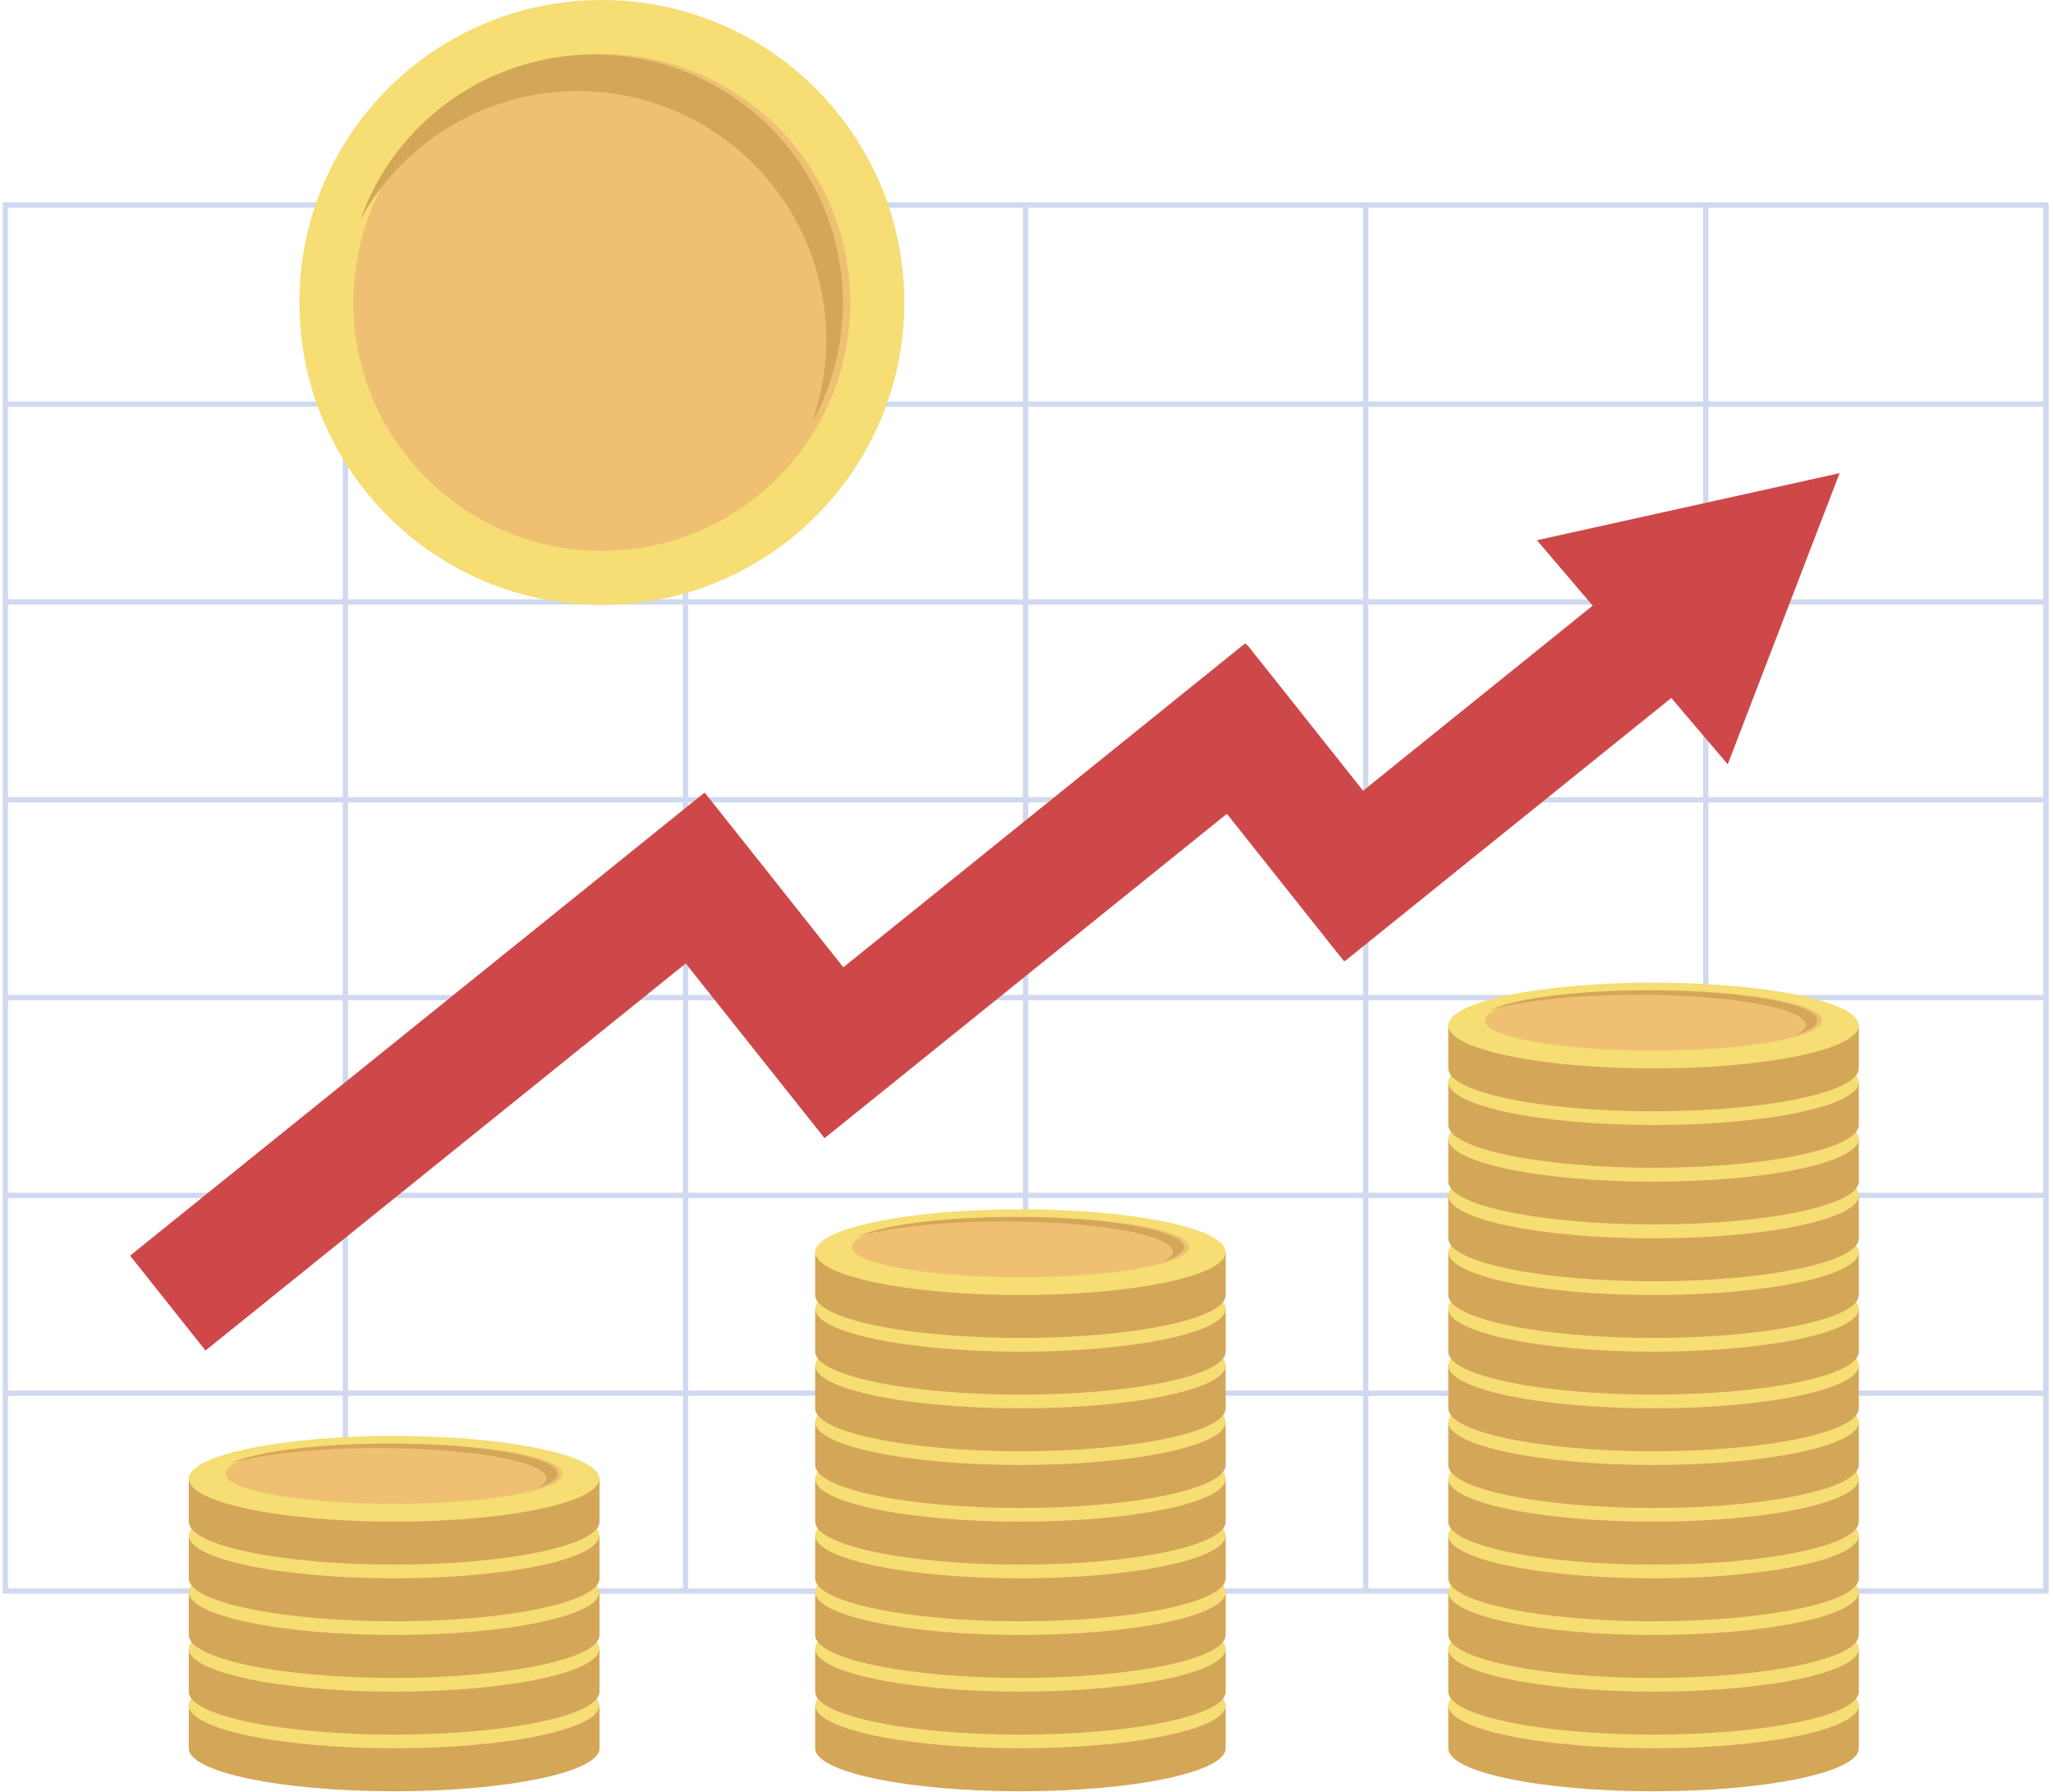 <svg width="385" height="336" viewBox="0 0 385 336" fill="none" xmlns="http://www.w3.org/2000/svg">
<path d="M383.671 38.434H1V298.351H383.671V38.434Z" stroke="#D0D9EF" stroke-miterlimit="10"/>
<path d="M1 261.25H383.671" stroke="#D0D9EF" stroke-miterlimit="10"/>
<path d="M1 224.158H383.671" stroke="#D0D9EF" stroke-miterlimit="10"/>
<path d="M1 187.065H383.671" stroke="#D0D9EF" stroke-miterlimit="10"/>
<path d="M1 149.973H383.671" stroke="#D0D9EF" stroke-miterlimit="10"/>
<path d="M1 112.88H383.671" stroke="#D0D9EF" stroke-miterlimit="10"/>
<path d="M1 75.787H383.671" stroke="#D0D9EF" stroke-miterlimit="10"/>
<path d="M319.896 38.434V298.351" stroke="#D0D9EF" stroke-miterlimit="10"/>
<path d="M256.11 38.434V298.351" stroke="#D0D9EF" stroke-miterlimit="10"/>
<path d="M192.335 38.434V298.351" stroke="#D0D9EF" stroke-miterlimit="10"/>
<path d="M128.561 38.434V298.351" stroke="#D0D9EF" stroke-miterlimit="10"/>
<path d="M64.775 38.434V298.351" stroke="#D0D9EF" stroke-miterlimit="10"/>
<path d="M344.977 88.725L288.221 101.301L298.675 113.568L255.622 148.271L233.941 120.978L233.872 121.038L233.537 120.617L158.152 181.383L146.271 166.417L146.28 166.408L132.138 148.614L24.395 235.453L38.536 253.247L128.596 180.661L154.627 213.421L158.229 210.524L230.081 152.603L252.054 180.265L252.192 180.154L252.226 180.205L313.418 130.881L324.009 143.319L344.977 88.725Z" fill="#CE484A"/>
<path d="M112.861 113.425C144.185 113.425 169.578 88.034 169.578 56.713C169.578 25.391 144.185 0 112.861 0C81.538 0 56.145 25.391 56.145 56.713C56.145 88.034 81.538 113.425 112.861 113.425Z" fill="#F6DD74"/>
<path d="M112.861 103.291C138.588 103.291 159.443 82.438 159.443 56.713C159.443 30.988 138.588 10.134 112.861 10.134C87.135 10.134 66.279 30.988 66.279 56.713C66.279 82.438 87.135 103.291 112.861 103.291Z" fill="#EFC072"/>
<path d="M108.364 17.063C115.833 17.07 123.191 18.87 129.819 22.314C136.447 25.757 142.15 30.742 146.449 36.85C150.747 42.957 153.516 50.008 154.521 57.409C155.525 64.809 154.737 72.343 152.223 79.375C155.341 73.749 157.261 67.538 157.861 61.134C158.461 54.73 157.727 48.27 155.707 42.164C153.687 36.057 150.423 30.434 146.122 25.651C141.822 20.867 136.577 17.027 130.718 14.37C124.859 11.714 118.514 10.3 112.081 10.217C105.649 10.134 99.269 11.385 93.344 13.889C87.419 16.394 82.077 20.099 77.654 24.77C73.232 29.441 69.825 34.977 67.648 41.03C71.68 33.767 77.581 27.715 84.741 23.5C91.9 19.286 100.057 17.064 108.364 17.063Z" fill="#D4A657"/>
<path d="M271.603 319.807V327.844C271.603 332.288 288.797 335.89 310.091 335.89C331.385 335.89 348.579 332.288 348.579 327.844V319.807H271.603Z" fill="#D4A657"/>
<path d="M310.091 327.835C331.347 327.835 348.579 324.237 348.579 319.798C348.579 315.359 331.347 311.761 310.091 311.761C288.835 311.761 271.603 315.359 271.603 319.798C271.603 324.237 288.835 327.835 310.091 327.835Z" fill="#F6DD74"/>
<path d="M341.701 318.852C341.701 321.973 327.551 324.5 310.091 324.5C292.631 324.5 278.481 321.973 278.481 318.852C278.481 315.732 292.631 313.23 310.091 313.23C327.551 313.23 341.701 315.732 341.701 318.852Z" fill="#EFC072"/>
<path d="M307.048 314.03C324.499 314.03 338.65 316.566 338.65 319.686C338.65 320.357 337.996 321.001 336.801 321.595C339.329 320.735 340.773 319.875 340.773 318.852C340.773 315.732 326.623 313.196 309.163 313.196C295.459 313.196 283.785 314.761 279.409 316.944C284.808 315.208 295.159 314.03 307.048 314.03Z" fill="#D4A657"/>
<path d="M321 316.755H312.945C314.364 316.953 315.387 317.245 315.679 317.614H321V318.044H315.731C315.241 318.904 311.286 319.506 305.036 319.54C308.845 320.245 312.997 321.139 317.072 322.033H312.386C308.578 321.216 305.01 320.46 300.428 319.583V319.041H303.111C308.38 319.041 311.209 318.655 311.553 318.044H300.454V317.614H311.432C310.753 317.107 308.165 316.849 303.919 316.849H300.48V316.282H321.026L321 316.755Z" fill="#A18044"/>
<path d="M271.603 309.182V317.219C271.603 321.663 288.797 325.265 310.091 325.265C331.385 325.265 348.579 321.663 348.579 317.219V309.182H271.603Z" fill="#D4A657"/>
<path d="M310.091 317.211C331.347 317.211 348.579 313.613 348.579 309.174C348.579 304.735 331.347 301.136 310.091 301.136C288.835 301.136 271.603 304.735 271.603 309.174C271.603 313.613 288.835 317.211 310.091 317.211Z" fill="#F6DD74"/>
<path d="M310.091 313.876C327.549 313.876 341.701 311.347 341.701 308.228C341.701 305.109 327.549 302.58 310.091 302.58C292.633 302.58 278.481 305.109 278.481 308.228C278.481 311.347 292.633 313.876 310.091 313.876Z" fill="#EFC072"/>
<path d="M307.048 303.405C324.499 303.405 338.65 305.941 338.65 309.061C338.65 309.732 337.996 310.377 336.801 310.97C339.329 310.153 340.773 309.251 340.773 308.228C340.773 305.107 326.623 302.571 309.163 302.571C295.459 302.571 283.785 304.136 279.409 306.319C284.808 304.583 295.159 303.405 307.048 303.405Z" fill="#D4A657"/>
<path d="M321 306.131H312.945C314.364 306.328 315.387 306.621 315.679 306.99H321V307.42H315.731C315.241 308.28 311.286 308.881 305.036 308.916C308.845 309.621 312.997 310.515 317.072 311.409H312.386C308.578 310.592 305.01 309.835 300.428 308.959V308.417H303.111C308.38 308.417 311.209 308.03 311.553 307.42H300.454V306.99H311.432C310.753 306.483 308.165 306.225 303.919 306.225H300.48V305.658H321.026L321 306.131Z" fill="#A18044"/>
<path d="M271.603 298.557V306.594C271.603 311.038 288.797 314.64 310.091 314.64C331.385 314.64 348.579 311.038 348.579 306.594V298.557H271.603Z" fill="#D4A657"/>
<path d="M310.091 306.586C331.347 306.586 348.579 302.987 348.579 298.548C348.579 294.109 331.347 290.511 310.091 290.511C288.835 290.511 271.603 294.109 271.603 298.548C271.603 302.987 288.835 306.586 310.091 306.586Z" fill="#F6DD74"/>
<path d="M310.091 303.25C327.549 303.25 341.701 300.722 341.701 297.602C341.701 294.483 327.549 291.955 310.091 291.955C292.633 291.955 278.481 294.483 278.481 297.602C278.481 300.722 292.633 303.25 310.091 303.25Z" fill="#EFC072"/>
<path d="M307.048 292.78C324.499 292.78 338.65 295.359 338.65 298.437C338.65 299.107 337.996 299.752 336.801 300.345C339.329 299.528 340.773 298.626 340.773 297.603C340.773 294.482 326.623 291.947 309.163 291.947C295.459 291.947 283.785 293.511 279.409 295.694C284.808 293.958 295.159 292.78 307.048 292.78Z" fill="#D4A657"/>
<path d="M321 295.506H312.945C314.364 295.703 315.387 295.996 315.679 296.365H321V296.795H315.731C315.241 297.655 311.286 298.256 305.036 298.291C308.845 298.996 312.997 299.89 317.072 300.784H312.386C308.578 299.967 305.01 299.211 300.428 298.334V297.792H303.111C308.38 297.792 311.209 297.397 311.553 296.795H300.454V296.365H311.432C310.753 295.858 308.165 295.6 303.919 295.6H300.48V295.033H321.026L321 295.506Z" fill="#A18044"/>
<path d="M271.603 287.932V295.969C271.603 300.414 288.797 304.015 310.091 304.015C331.385 304.015 348.579 300.414 348.579 295.969V287.932H271.603Z" fill="#D4A657"/>
<path d="M310.091 295.961C331.347 295.961 348.579 292.362 348.579 287.923C348.579 283.485 331.347 279.886 310.091 279.886C288.835 279.886 271.603 283.485 271.603 287.923C271.603 292.362 288.835 295.961 310.091 295.961Z" fill="#F6DD74"/>
<path d="M341.701 286.978C341.701 290.098 327.551 292.626 310.091 292.626C292.631 292.626 278.481 290.098 278.481 286.978C278.481 283.858 292.631 281.322 310.091 281.322C327.551 281.322 341.701 283.858 341.701 286.978Z" fill="#EFC072"/>
<path d="M307.048 282.155C324.499 282.155 338.65 284.691 338.65 287.812C338.65 288.482 337.996 289.127 336.801 289.72C339.329 288.903 340.773 288.001 340.773 286.978C340.773 283.858 326.623 281.322 309.163 281.322C295.459 281.322 283.785 282.886 279.409 285.07C284.808 283.333 295.159 282.155 307.048 282.155Z" fill="#D4A657"/>
<path d="M321 284.863H312.945C314.364 285.061 315.387 285.353 315.679 285.723H321V286.153H315.731C315.241 287.012 311.286 287.614 305.036 287.648C308.845 288.353 312.997 289.247 317.072 290.141H312.386C308.578 289.325 305.01 288.568 300.428 287.691V287.15H303.111C308.38 287.15 311.209 286.754 311.553 286.153H300.454V285.723H311.432C310.753 285.216 308.165 284.958 303.919 284.958H300.48V284.39H321.026L321 284.863Z" fill="#A18044"/>
<path d="M271.603 277.307V285.345C271.603 289.789 288.797 293.391 310.091 293.391C331.385 293.391 348.579 289.789 348.579 285.345V277.307H271.603Z" fill="#D4A657"/>
<path d="M310.091 285.336C331.347 285.336 348.579 281.738 348.579 277.299C348.579 272.86 331.347 269.261 310.091 269.261C288.835 269.261 271.603 272.86 271.603 277.299C271.603 281.738 288.835 285.336 310.091 285.336Z" fill="#F6DD74"/>
<path d="M310.091 281.992C327.549 281.992 341.701 279.464 341.701 276.345C341.701 273.225 327.549 270.697 310.091 270.697C292.633 270.697 278.481 273.225 278.481 276.345C278.481 279.464 292.633 281.992 310.091 281.992Z" fill="#EFC072"/>
<path d="M307.048 271.531C324.499 271.531 338.65 274.067 338.65 277.187C338.65 277.857 337.996 278.494 336.801 279.095C339.329 278.236 340.773 277.376 340.773 276.353C340.773 273.233 326.623 270.697 309.163 270.697C295.459 270.697 283.785 272.261 279.409 274.445C284.808 272.708 295.159 271.531 307.048 271.531Z" fill="#D4A657"/>
<path d="M321 274.256H312.945C314.364 274.453 315.387 274.745 315.679 275.115H321V275.545H315.731C315.241 276.405 311.286 277.006 305.036 277.041C308.845 277.746 312.997 278.64 317.072 279.534H312.386C308.578 278.717 305.01 277.96 300.428 277.084V276.542H303.111C308.38 276.542 311.209 276.147 311.553 275.545H300.454V275.115H311.432C310.753 274.608 308.165 274.35 303.919 274.35H300.48V273.783H321.026L321 274.256Z" fill="#A18044"/>
<path d="M271.603 266.683V274.72C271.603 279.165 288.797 282.766 310.091 282.766C331.385 282.766 348.579 279.165 348.579 274.72V266.683H271.603Z" fill="#D4A657"/>
<path d="M310.091 274.711C331.347 274.711 348.579 271.113 348.579 266.674C348.579 262.235 331.347 258.636 310.091 258.636C288.835 258.636 271.603 262.235 271.603 266.674C271.603 271.113 288.835 274.711 310.091 274.711Z" fill="#F6DD74"/>
<path d="M341.701 265.728C341.701 268.849 327.551 271.376 310.091 271.376C292.631 271.376 278.481 268.849 278.481 265.728C278.481 262.608 292.631 260.072 310.091 260.072C327.551 260.072 341.701 262.608 341.701 265.728Z" fill="#EFC072"/>
<path d="M307.048 260.906C324.499 260.906 338.65 263.442 338.65 266.562C338.65 267.233 337.996 267.869 336.801 268.47C339.329 267.654 340.773 266.751 340.773 265.728C340.773 262.608 326.623 260.072 309.163 260.072C295.459 260.072 283.785 261.636 279.409 263.82C284.808 262.083 295.159 260.906 307.048 260.906Z" fill="#D4A657"/>
<path d="M321 263.631H312.945C314.364 263.829 315.387 264.121 315.679 264.491H321V264.92H315.731C315.241 265.78 311.286 266.382 305.036 266.416C308.845 267.121 312.997 268.015 317.072 268.909H312.386C308.578 268.049 305.01 267.336 300.428 266.459V265.952H303.111C308.38 265.952 311.209 265.557 311.553 264.955H300.454V264.525H311.432C310.753 264.018 308.165 263.76 303.919 263.76H300.48V263.193H321.026L321 263.631Z" fill="#A18044"/>
<path d="M271.603 256.058V264.095C271.603 268.539 288.797 272.132 310.091 272.132C331.385 272.132 348.579 268.539 348.579 264.095V256.058H271.603Z" fill="#D4A657"/>
<path d="M310.091 264.086C331.347 264.086 348.579 260.488 348.579 256.049C348.579 251.61 331.347 248.012 310.091 248.012C288.835 248.012 271.603 251.61 271.603 256.049C271.603 260.488 288.835 264.086 310.091 264.086Z" fill="#F6DD74"/>
<path d="M341.701 255.103C341.701 258.224 327.551 260.751 310.091 260.751C292.631 260.751 278.481 258.224 278.481 255.103C278.481 251.983 292.631 249.447 310.091 249.447C327.551 249.447 341.701 251.983 341.701 255.103Z" fill="#EFC072"/>
<path d="M307.048 250.281C324.499 250.281 338.65 252.86 338.65 255.937C338.65 256.608 337.996 257.244 336.801 257.846C339.329 257.029 340.773 256.126 340.773 255.103C340.773 251.983 326.623 249.447 309.163 249.447C295.459 249.447 283.785 251.012 279.409 253.195C284.808 251.459 295.159 250.281 307.048 250.281Z" fill="#D4A657"/>
<path d="M321 253.006H312.945C314.364 253.204 315.387 253.496 315.679 253.866H321V254.296H315.731C315.241 255.155 311.286 255.757 305.036 255.791C308.845 256.496 312.997 257.39 317.072 258.284H312.386C308.578 257.467 305.01 256.711 300.428 255.834V255.293H303.111C308.38 255.293 311.209 254.897 311.553 254.296H300.454V253.917H311.432C310.753 253.41 308.165 253.152 303.919 253.152H300.48V252.585H321.026L321 253.006Z" fill="#A18044"/>
<path d="M271.603 245.433V253.47C271.603 257.914 288.797 261.507 310.091 261.507C331.385 261.507 348.579 257.914 348.579 253.47V245.433H271.603Z" fill="#D4A657"/>
<path d="M310.091 253.461C331.347 253.461 348.579 249.863 348.579 245.424C348.579 240.985 331.347 237.387 310.091 237.387C288.835 237.387 271.603 240.985 271.603 245.424C271.603 249.863 288.835 253.461 310.091 253.461Z" fill="#F6DD74"/>
<path d="M310.091 250.118C327.549 250.118 341.701 247.589 341.701 244.47C341.701 241.351 327.549 238.822 310.091 238.822C292.633 238.822 278.481 241.351 278.481 244.47C278.481 247.589 292.633 250.118 310.091 250.118Z" fill="#EFC072"/>
<path d="M307.048 239.656C324.499 239.656 338.65 242.192 338.65 245.312C338.65 245.983 337.996 246.619 336.801 247.221C339.329 246.404 340.773 245.502 340.773 244.479C340.773 241.358 326.623 238.822 309.163 238.822C295.459 238.822 283.785 240.387 279.409 242.57C284.808 240.834 295.159 239.656 307.048 239.656Z" fill="#D4A657"/>
<path d="M321 242.381H312.945C314.364 242.579 315.387 242.871 315.679 243.241H321V243.67H315.731C315.241 244.53 311.286 245.132 305.036 245.166C308.845 245.871 312.997 246.765 317.072 247.659H312.386C308.578 246.842 305.01 246.086 300.428 245.209V244.668H303.111C308.38 244.668 311.209 244.272 311.553 243.67H300.454V243.241H311.432C310.753 242.733 308.165 242.476 303.919 242.476H300.48V241.908H321.026L321 242.381Z" fill="#A18044"/>
<path d="M271.603 234.8V242.846C271.603 247.29 288.797 250.883 310.091 250.883C331.385 250.883 348.579 247.29 348.579 242.846V234.8H271.603Z" fill="#D4A657"/>
<path d="M310.091 242.837C331.347 242.837 348.579 239.238 348.579 234.799C348.579 230.36 331.347 226.762 310.091 226.762C288.835 226.762 271.603 230.36 271.603 234.799C271.603 239.238 288.835 242.837 310.091 242.837Z" fill="#F6DD74"/>
<path d="M310.091 239.493C327.549 239.493 341.701 236.965 341.701 233.846C341.701 230.727 327.549 228.198 310.091 228.198C292.633 228.198 278.481 230.727 278.481 233.846C278.481 236.965 292.633 239.493 310.091 239.493Z" fill="#EFC072"/>
<path d="M307.048 229.032C324.499 229.032 338.65 231.568 338.65 234.688C338.65 235.359 337.996 235.995 336.801 236.596C339.329 235.737 340.773 234.877 340.773 233.854C340.773 230.734 326.623 228.198 309.163 228.198C295.459 228.198 283.785 229.763 279.409 231.946C284.808 230.21 295.159 229.032 307.048 229.032Z" fill="#D4A657"/>
<path d="M321 231.756H312.945C314.364 231.954 315.387 232.246 315.679 232.616H321V233.054H315.731C315.241 233.914 311.286 234.516 305.036 234.55C308.845 235.255 312.997 236.149 317.072 237.043H312.386C308.578 236.226 305.01 235.461 300.428 234.593V234.052H303.111C308.38 234.052 311.209 233.656 311.553 233.054H300.454V232.616H311.432C310.753 232.117 308.165 231.86 303.919 231.86H300.48V231.292H321.026L321 231.756Z" fill="#A18044"/>
<path d="M271.603 224.175V232.221C271.603 236.665 288.797 240.258 310.091 240.258C331.385 240.258 348.579 236.665 348.579 232.221V224.175H271.603Z" fill="#D4A657"/>
<path d="M310.091 232.212C331.347 232.212 348.579 228.613 348.579 224.174C348.579 219.735 331.347 216.137 310.091 216.137C288.835 216.137 271.603 219.735 271.603 224.174C271.603 228.613 288.835 232.212 310.091 232.212Z" fill="#F6DD74"/>
<path d="M341.701 223.229C341.701 226.35 327.551 228.877 310.091 228.877C292.631 228.877 278.481 226.35 278.481 223.229C278.481 220.109 292.631 217.573 310.091 217.573C327.551 217.573 341.701 220.109 341.701 223.229Z" fill="#EFC072"/>
<path d="M307.048 218.407C324.499 218.407 338.65 220.943 338.65 224.063C338.65 224.734 337.996 225.37 336.801 225.972C339.329 225.155 340.773 224.252 340.773 223.229C340.773 220.109 326.623 217.573 309.163 217.573C295.459 217.573 283.785 219.138 279.409 221.313C284.808 219.585 295.159 218.407 307.048 218.407Z" fill="#D4A657"/>
<path d="M321 221.132H312.945C314.364 221.329 315.387 221.622 315.679 221.991H321V222.43H315.731C315.241 223.289 311.286 223.891 305.036 223.925C308.845 224.63 312.997 225.524 317.072 226.418H312.386C308.578 225.559 305.01 224.836 300.428 223.968V223.427H303.111C308.38 223.427 311.209 223.031 311.553 222.43H300.454V221.991H311.432C310.753 221.493 308.165 221.235 303.919 221.235H300.48V220.667H321.026L321 221.132Z" fill="#A18044"/>
<path d="M271.603 213.515V221.561C271.603 226.005 288.797 229.599 310.091 229.599C331.385 229.599 348.579 226.005 348.579 221.561V213.515H271.603Z" fill="#D4A657"/>
<path d="M310.091 221.587C331.347 221.587 348.579 217.989 348.579 213.55C348.579 209.111 331.347 205.512 310.091 205.512C288.835 205.512 271.603 209.111 271.603 213.55C271.603 217.989 288.835 221.587 310.091 221.587Z" fill="#F6DD74"/>
<path d="M310.091 218.244C327.549 218.244 341.701 215.715 341.701 212.596C341.701 209.477 327.549 206.948 310.091 206.948C292.633 206.948 278.481 209.477 278.481 212.596C278.481 215.715 292.633 218.244 310.091 218.244Z" fill="#EFC072"/>
<path d="M307.048 207.782C324.499 207.782 338.65 210.309 338.65 213.438C338.65 214.108 337.996 214.745 336.801 215.346C339.329 214.53 340.773 213.627 340.773 212.604C340.773 209.484 326.623 206.948 309.163 206.948C295.459 206.948 283.785 208.512 279.409 210.687C284.808 208.959 295.159 207.782 307.048 207.782Z" fill="#D4A657"/>
<path d="M321 210.507H312.945C314.364 210.705 315.387 210.997 315.679 211.367H321V211.797H315.731C315.241 212.656 311.286 213.258 305.036 213.292C308.845 213.997 312.997 214.891 317.072 215.785H312.386C308.578 214.968 305.01 214.203 300.428 213.335V212.794H303.111C308.38 212.794 311.209 212.398 311.553 211.797H300.454V211.358H311.432C310.753 210.86 308.165 210.602 303.919 210.602H300.48V210.077H321.026L321 210.507Z" fill="#A18044"/>
<path d="M271.603 202.925V210.936C271.603 215.381 288.797 218.974 310.091 218.974C331.385 218.974 348.579 215.381 348.579 210.936V202.89L271.603 202.925Z" fill="#D4A657"/>
<path d="M310.091 210.962C331.347 210.962 348.579 207.364 348.579 202.925C348.579 198.486 331.347 194.887 310.091 194.887C288.835 194.887 271.603 198.486 271.603 202.925C271.603 207.364 288.835 210.962 310.091 210.962Z" fill="#F6DD74"/>
<path d="M310.091 207.618C327.549 207.618 341.701 205.09 341.701 201.971C341.701 198.852 327.549 196.323 310.091 196.323C292.633 196.323 278.481 198.852 278.481 201.971C278.481 205.09 292.633 207.618 310.091 207.618Z" fill="#EFC072"/>
<path d="M307.048 197.183C324.499 197.183 338.65 199.71 338.65 202.839C338.65 203.509 337.996 204.146 336.801 204.747C339.329 203.931 340.773 203.028 340.773 202.005C340.773 198.876 326.623 196.349 309.163 196.349C295.459 196.349 283.785 197.913 279.409 200.088C284.808 198.335 295.159 197.183 307.048 197.183Z" fill="#D4A657"/>
<path d="M321 199.882H312.945C314.364 200.08 315.387 200.372 315.679 200.742H321V201.18H315.731C315.241 202.04 311.286 202.641 305.036 202.676C308.845 203.381 312.997 204.275 317.072 205.169H312.386C308.578 204.352 305.01 203.587 300.428 202.719V202.177H303.111C308.38 202.177 311.209 201.782 311.553 201.18H300.454V200.742H311.432C310.753 200.243 308.165 199.985 303.919 199.985H300.48V199.418H321.026L321 199.882Z" fill="#A18044"/>
<path d="M271.603 192.3V200.346C271.603 204.79 288.797 208.384 310.091 208.384C331.385 208.384 348.579 204.79 348.579 200.346V192.3H271.603Z" fill="#D4A657"/>
<path d="M348.579 192.3C348.579 196.745 331.342 200.346 310.091 200.346C288.84 200.346 271.603 196.745 271.603 192.3C271.603 187.856 288.797 184.263 310.091 184.263C331.385 184.263 348.579 187.865 348.579 192.3Z" fill="#F6DD74"/>
<path d="M341.701 191.354C341.701 194.475 327.551 197.002 310.091 197.002C292.631 197.002 278.481 194.475 278.481 191.354C278.481 188.234 292.631 185.698 310.091 185.698C327.551 185.698 341.701 188.225 341.701 191.354Z" fill="#EFC072"/>
<path d="M307.048 186.532C324.499 186.532 338.65 189.059 338.65 192.188C338.65 192.859 337.996 193.495 336.801 194.097C339.329 193.28 340.773 192.377 340.773 191.354C340.773 188.225 326.623 185.698 309.163 185.698C295.459 185.698 283.785 187.263 279.409 189.437C284.808 187.727 295.159 186.532 307.048 186.532Z" fill="#D4A657"/>
<path d="M152.873 319.807V327.844C152.873 332.288 170.067 335.89 191.361 335.89C212.655 335.89 229.849 332.288 229.849 327.844V319.807H152.873Z" fill="#D4A657"/>
<path d="M191.361 327.835C212.617 327.835 229.849 324.237 229.849 319.798C229.849 315.359 212.617 311.761 191.361 311.761C170.105 311.761 152.873 315.359 152.873 319.798C152.873 324.237 170.105 327.835 191.361 327.835Z" fill="#F6DD74"/>
<path d="M222.971 318.852C222.971 321.973 208.821 324.5 191.361 324.5C173.901 324.5 159.751 321.973 159.751 318.852C159.751 315.732 173.901 313.23 191.361 313.23C208.821 313.23 222.971 315.732 222.971 318.852Z" fill="#EFC072"/>
<path d="M188.318 314.03C205.769 314.03 219.928 316.566 219.928 319.686C219.928 320.357 219.266 321.001 218.071 321.595C220.599 320.735 222.043 319.875 222.043 318.852C222.043 315.732 207.893 313.196 190.433 313.196C176.729 313.196 165.064 314.761 160.679 316.944C166.078 315.208 176.429 314.03 188.318 314.03Z" fill="#D4A657"/>
<path d="M202.27 316.755H194.215C195.634 316.953 196.657 317.245 196.949 317.614H202.27V318.044H197.001C196.511 318.904 192.556 319.506 186.306 319.54C190.115 320.245 194.267 321.139 198.342 322.033H193.656C189.848 321.216 186.28 320.46 181.698 319.583V319.041H184.38C189.65 319.041 192.487 318.655 192.823 318.044H181.724V317.614H192.702C192.023 317.107 189.435 316.849 185.189 316.849H181.75V316.282H202.296L202.27 316.755Z" fill="#A18044"/>
<path d="M152.873 309.182V317.219C152.873 321.663 170.067 325.265 191.361 325.265C212.655 325.265 229.849 321.663 229.849 317.219V309.182H152.873Z" fill="#D4A657"/>
<path d="M191.361 317.211C212.617 317.211 229.849 313.613 229.849 309.174C229.849 304.735 212.617 301.136 191.361 301.136C170.105 301.136 152.873 304.735 152.873 309.174C152.873 313.613 170.105 317.211 191.361 317.211Z" fill="#F6DD74"/>
<path d="M191.361 313.876C208.819 313.876 222.971 311.347 222.971 308.228C222.971 305.109 208.819 302.58 191.361 302.58C173.903 302.58 159.751 305.109 159.751 308.228C159.751 311.347 173.903 313.876 191.361 313.876Z" fill="#EFC072"/>
<path d="M188.318 303.405C205.769 303.405 219.928 305.941 219.928 309.061C219.928 309.732 219.266 310.377 218.071 310.97C220.599 310.153 222.043 309.251 222.043 308.228C222.043 305.107 207.893 302.571 190.433 302.571C176.729 302.571 165.064 304.136 160.679 306.319C166.078 304.583 176.429 303.405 188.318 303.405Z" fill="#D4A657"/>
<path d="M202.27 306.131H194.215C195.634 306.328 196.657 306.621 196.949 306.99H202.27V307.42H197.001C196.511 308.28 192.556 308.881 186.306 308.916C190.115 309.621 194.267 310.515 198.342 311.409H193.656C189.848 310.592 186.28 309.835 181.698 308.959V308.417H184.38C189.65 308.417 192.487 308.03 192.823 307.42H181.724V306.99H192.702C192.023 306.483 189.435 306.225 185.189 306.225H181.75V305.658H202.296L202.27 306.131Z" fill="#A18044"/>
<path d="M152.873 298.557V306.594C152.873 311.038 170.067 314.64 191.361 314.64C212.655 314.64 229.849 311.038 229.849 306.594V298.557H152.873Z" fill="#D4A657"/>
<path d="M191.361 306.586C212.617 306.586 229.849 302.987 229.849 298.548C229.849 294.109 212.617 290.511 191.361 290.511C170.105 290.511 152.873 294.109 152.873 298.548C152.873 302.987 170.105 306.586 191.361 306.586Z" fill="#F6DD74"/>
<path d="M191.361 303.25C208.819 303.25 222.971 300.722 222.971 297.602C222.971 294.483 208.819 291.955 191.361 291.955C173.903 291.955 159.751 294.483 159.751 297.602C159.751 300.722 173.903 303.25 191.361 303.25Z" fill="#EFC072"/>
<path d="M188.318 292.78C205.769 292.78 219.928 295.359 219.928 298.437C219.928 299.107 219.266 299.752 218.071 300.345C220.599 299.528 222.043 298.626 222.043 297.603C222.043 294.482 207.893 291.947 190.433 291.947C176.729 291.947 165.064 293.511 160.679 295.694C166.078 293.958 176.429 292.78 188.318 292.78Z" fill="#D4A657"/>
<path d="M202.27 295.506H194.215C195.634 295.703 196.657 295.996 196.949 296.365H202.27V296.795H197.001C196.511 297.655 192.556 298.256 186.306 298.291C190.115 298.996 194.267 299.89 198.342 300.784H193.656C189.848 299.967 186.28 299.211 181.698 298.334V297.792H184.38C189.65 297.792 192.487 297.397 192.823 296.795H181.724V296.365H192.702C192.023 295.858 189.435 295.6 185.189 295.6H181.75V295.033H202.296L202.27 295.506Z" fill="#A18044"/>
<path d="M152.873 287.932V295.969C152.873 300.414 170.067 304.015 191.361 304.015C212.655 304.015 229.849 300.414 229.849 295.969V287.932H152.873Z" fill="#D4A657"/>
<path d="M191.361 295.961C212.617 295.961 229.849 292.362 229.849 287.923C229.849 283.485 212.617 279.886 191.361 279.886C170.105 279.886 152.873 283.485 152.873 287.923C152.873 292.362 170.105 295.961 191.361 295.961Z" fill="#F6DD74"/>
<path d="M222.971 286.978C222.971 290.098 208.821 292.626 191.361 292.626C173.901 292.626 159.751 290.098 159.751 286.978C159.751 283.858 173.901 281.322 191.361 281.322C208.821 281.322 222.971 283.858 222.971 286.978Z" fill="#EFC072"/>
<path d="M188.318 282.155C205.769 282.155 219.928 284.691 219.928 287.812C219.928 288.482 219.266 289.127 218.071 289.72C220.599 288.903 222.043 288.001 222.043 286.978C222.043 283.858 207.893 281.322 190.433 281.322C176.729 281.322 165.064 282.886 160.679 285.07C166.078 283.333 176.429 282.155 188.318 282.155Z" fill="#D4A657"/>
<path d="M202.27 284.863H194.215C195.634 285.061 196.657 285.353 196.949 285.723H202.27V286.153H197.001C196.511 287.012 192.556 287.614 186.306 287.648C190.115 288.353 194.267 289.247 198.342 290.141H193.656C189.848 289.325 186.28 288.568 181.698 287.691V287.15H184.38C189.65 287.15 192.487 286.754 192.823 286.153H181.724V285.723H192.702C192.023 285.216 189.435 284.958 185.189 284.958H181.75V284.39H202.296L202.27 284.863Z" fill="#A18044"/>
<path d="M152.873 277.307V285.345C152.873 289.789 170.067 293.391 191.361 293.391C212.655 293.391 229.849 289.789 229.849 285.345V277.307H152.873Z" fill="#D4A657"/>
<path d="M191.361 285.336C212.617 285.336 229.849 281.738 229.849 277.299C229.849 272.86 212.617 269.261 191.361 269.261C170.105 269.261 152.873 272.86 152.873 277.299C152.873 281.738 170.105 285.336 191.361 285.336Z" fill="#F6DD74"/>
<path d="M191.361 281.992C208.819 281.992 222.971 279.464 222.971 276.345C222.971 273.225 208.819 270.697 191.361 270.697C173.903 270.697 159.751 273.225 159.751 276.345C159.751 279.464 173.903 281.992 191.361 281.992Z" fill="#EFC072"/>
<path d="M188.318 271.531C205.769 271.531 219.928 274.067 219.928 277.187C219.928 277.857 219.266 278.494 218.071 279.095C220.599 278.236 222.043 277.376 222.043 276.353C222.043 273.233 207.893 270.697 190.433 270.697C176.729 270.697 165.064 272.261 160.679 274.445C166.078 272.708 176.429 271.531 188.318 271.531Z" fill="#D4A657"/>
<path d="M202.27 274.256H194.215C195.634 274.453 196.657 274.745 196.949 275.115H202.27V275.545H197.001C196.511 276.405 192.556 277.006 186.306 277.041C190.115 277.746 194.267 278.64 198.342 279.534H193.656C189.848 278.717 186.28 277.96 181.698 277.084V276.542H184.38C189.65 276.542 192.487 276.147 192.823 275.545H181.724V275.115H192.702C192.023 274.608 189.435 274.35 185.189 274.35H181.75V273.783H202.296L202.27 274.256Z" fill="#A18044"/>
<path d="M152.873 266.683V274.72C152.873 279.165 170.067 282.766 191.361 282.766C212.655 282.766 229.849 279.165 229.849 274.72V266.683H152.873Z" fill="#D4A657"/>
<path d="M191.361 274.711C212.617 274.711 229.849 271.113 229.849 266.674C229.849 262.235 212.617 258.636 191.361 258.636C170.105 258.636 152.873 262.235 152.873 266.674C152.873 271.113 170.105 274.711 191.361 274.711Z" fill="#F6DD74"/>
<path d="M222.971 265.728C222.971 268.849 208.821 271.376 191.361 271.376C173.901 271.376 159.751 268.849 159.751 265.728C159.751 262.608 173.901 260.072 191.361 260.072C208.821 260.072 222.971 262.608 222.971 265.728Z" fill="#EFC072"/>
<path d="M188.318 260.906C205.769 260.906 219.928 263.442 219.928 266.562C219.928 267.233 219.266 267.869 218.071 268.47C220.599 267.654 222.043 266.751 222.043 265.728C222.043 262.608 207.893 260.072 190.433 260.072C176.729 260.072 165.064 261.636 160.679 263.82C166.078 262.083 176.429 260.906 188.318 260.906Z" fill="#D4A657"/>
<path d="M202.27 263.631H194.215C195.634 263.829 196.657 264.121 196.949 264.491H202.27V264.92H197.001C196.511 265.78 192.556 266.382 186.306 266.416C190.115 267.121 194.267 268.015 198.342 268.909H193.656C189.848 268.049 186.28 267.336 181.698 266.459V265.952H184.38C189.65 265.952 192.487 265.557 192.823 264.955H181.724V264.525H192.702C192.023 264.018 189.435 263.76 185.189 263.76H181.75V263.193H202.296L202.27 263.631Z" fill="#A18044"/>
<path d="M152.873 256.058V264.095C152.873 268.539 170.067 272.132 191.361 272.132C212.655 272.132 229.849 268.539 229.849 264.095V256.058H152.873Z" fill="#D4A657"/>
<path d="M191.361 264.086C212.617 264.086 229.849 260.488 229.849 256.049C229.849 251.61 212.617 248.012 191.361 248.012C170.105 248.012 152.873 251.61 152.873 256.049C152.873 260.488 170.105 264.086 191.361 264.086Z" fill="#F6DD74"/>
<path d="M222.971 255.103C222.971 258.224 208.821 260.751 191.361 260.751C173.901 260.751 159.751 258.224 159.751 255.103C159.751 251.983 173.901 249.447 191.361 249.447C208.821 249.447 222.971 251.983 222.971 255.103Z" fill="#EFC072"/>
<path d="M188.318 250.281C205.769 250.281 219.928 252.86 219.928 255.937C219.928 256.608 219.266 257.244 218.071 257.846C220.599 257.029 222.043 256.126 222.043 255.103C222.043 251.983 207.893 249.447 190.433 249.447C176.729 249.447 165.064 251.012 160.679 253.195C166.078 251.459 176.429 250.281 188.318 250.281Z" fill="#D4A657"/>
<path d="M202.27 253.006H194.215C195.634 253.204 196.657 253.496 196.949 253.866H202.27V254.296H197.001C196.511 255.155 192.556 255.757 186.306 255.791C190.115 256.496 194.267 257.39 198.342 258.284H193.656C189.848 257.467 186.28 256.711 181.698 255.834V255.293H184.38C189.65 255.293 192.487 254.897 192.823 254.296H181.724V253.917H192.702C192.023 253.41 189.435 253.152 185.189 253.152H181.75V252.585H202.296L202.27 253.006Z" fill="#A18044"/>
<path d="M152.873 245.433V253.47C152.873 257.914 170.067 261.507 191.361 261.507C212.655 261.507 229.849 257.914 229.849 253.47V245.433H152.873Z" fill="#D4A657"/>
<path d="M191.361 253.461C212.617 253.461 229.849 249.863 229.849 245.424C229.849 240.985 212.617 237.387 191.361 237.387C170.105 237.387 152.873 240.985 152.873 245.424C152.873 249.863 170.105 253.461 191.361 253.461Z" fill="#F6DD74"/>
<path d="M191.361 250.118C208.819 250.118 222.971 247.589 222.971 244.47C222.971 241.351 208.819 238.822 191.361 238.822C173.903 238.822 159.751 241.351 159.751 244.47C159.751 247.589 173.903 250.118 191.361 250.118Z" fill="#EFC072"/>
<path d="M188.318 239.656C205.769 239.656 219.928 242.192 219.928 245.312C219.928 245.983 219.266 246.619 218.071 247.221C220.599 246.404 222.043 245.502 222.043 244.479C222.043 241.358 207.893 238.822 190.433 238.822C176.729 238.822 165.064 240.387 160.679 242.57C166.078 240.834 176.429 239.656 188.318 239.656Z" fill="#D4A657"/>
<path d="M202.27 242.381H194.215C195.634 242.579 196.657 242.871 196.949 243.241H202.27V243.67H197.001C196.511 244.53 192.556 245.132 186.306 245.166C190.115 245.871 194.267 246.765 198.342 247.659H193.656C189.848 246.842 186.28 246.086 181.698 245.209V244.668H184.38C189.65 244.668 192.487 244.272 192.823 243.67H181.724V243.241H192.702C192.023 242.733 189.435 242.476 185.189 242.476H181.75V241.908H202.296L202.27 242.381Z" fill="#A18044"/>
<path d="M152.873 234.8V242.846C152.873 247.29 170.067 250.883 191.361 250.883C212.655 250.883 229.849 247.29 229.849 242.846V234.8H152.873Z" fill="#D4A657"/>
<path d="M191.361 242.837C212.617 242.837 229.849 239.238 229.849 234.799C229.849 230.36 212.617 226.762 191.361 226.762C170.105 226.762 152.873 230.36 152.873 234.799C152.873 239.238 170.105 242.837 191.361 242.837Z" fill="#F6DD74"/>
<path d="M191.361 239.493C208.819 239.493 222.971 236.965 222.971 233.846C222.971 230.727 208.819 228.198 191.361 228.198C173.903 228.198 159.751 230.727 159.751 233.846C159.751 236.965 173.903 239.493 191.361 239.493Z" fill="#EFC072"/>
<path d="M188.318 229.032C205.769 229.032 219.928 231.568 219.928 234.688C219.928 235.359 219.266 235.995 218.071 236.596C220.599 235.737 222.043 234.877 222.043 233.854C222.043 230.734 207.893 228.198 190.433 228.198C176.729 228.198 165.064 229.763 160.679 231.946C166.078 230.21 176.429 229.032 188.318 229.032Z" fill="#D4A657"/>
<path d="M35.407 319.807V327.844C35.407 332.288 52.601 335.89 73.895 335.89C95.189 335.89 112.426 332.288 112.426 327.844V319.807H35.407Z" fill="#D4A657"/>
<path d="M73.895 327.835C95.151 327.835 112.383 324.237 112.383 319.798C112.383 315.359 95.151 311.761 73.895 311.761C52.639 311.761 35.407 315.359 35.407 319.798C35.407 324.237 52.639 327.835 73.895 327.835Z" fill="#F6DD74"/>
<path d="M105.548 318.852C105.548 321.973 91.389 324.5 73.938 324.5C56.486 324.5 42.328 321.973 42.328 318.852C42.328 315.732 56.435 313.23 73.895 313.23C91.355 313.23 105.548 315.732 105.548 318.852Z" fill="#EFC072"/>
<path d="M70.843 314.03C88.303 314.03 102.453 316.566 102.453 319.686C102.453 320.357 101.8 321.001 100.596 321.595C103.132 320.735 104.577 319.875 104.577 318.852C104.577 315.732 90.426 313.196 72.966 313.196C59.255 313.196 47.589 314.761 43.213 316.944C48.612 315.208 58.962 314.03 70.843 314.03Z" fill="#D4A657"/>
<path d="M84.804 316.755H76.749C78.167 316.953 79.19 317.245 79.483 317.614H84.804V318.044H79.534C79.044 318.904 75.09 319.506 68.84 319.54C72.648 320.245 76.8 321.139 80.875 322.033H76.181C72.382 321.216 68.814 320.46 64.223 319.583V319.041H66.914C72.184 319.041 75.012 318.655 75.356 318.044H64.284V317.614H75.27C74.583 317.107 71.995 316.849 67.748 316.849H64.309V316.282H84.864L84.804 316.755Z" fill="#A18044"/>
<path d="M35.407 309.182V317.219C35.407 321.663 52.601 325.265 73.895 325.265C95.189 325.265 112.426 321.663 112.426 317.219V309.182H35.407Z" fill="#D4A657"/>
<path d="M73.895 317.211C95.151 317.211 112.383 313.613 112.383 309.174C112.383 304.735 95.151 301.136 73.895 301.136C52.639 301.136 35.407 304.735 35.407 309.174C35.407 313.613 52.639 317.211 73.895 317.211Z" fill="#F6DD74"/>
<path d="M73.895 313.876C91.353 313.876 105.505 311.347 105.505 308.228C105.505 305.109 91.353 302.58 73.895 302.58C56.437 302.58 42.285 305.109 42.285 308.228C42.285 311.347 56.437 313.876 73.895 313.876Z" fill="#EFC072"/>
<path d="M70.843 303.405C88.303 303.405 102.453 305.941 102.453 309.061C102.453 309.732 101.8 310.377 100.596 310.97C103.132 310.153 104.577 309.251 104.577 308.228C104.577 305.107 90.426 302.571 72.966 302.571C59.255 302.571 47.589 304.136 43.213 306.319C48.612 304.583 58.962 303.405 70.843 303.405Z" fill="#D4A657"/>
<path d="M84.804 306.131H76.749C78.167 306.328 79.19 306.621 79.483 306.99H84.804V307.42H79.534C79.044 308.28 75.09 308.881 68.84 308.916C72.648 309.621 76.8 310.515 80.875 311.409H76.181C72.382 310.592 68.814 309.835 64.223 308.959V308.417H66.914C72.184 308.417 75.012 308.03 75.356 307.42H64.284V306.99H75.27C74.583 306.483 71.995 306.225 67.748 306.225H64.309V305.658H84.864L84.804 306.131Z" fill="#A18044"/>
<path d="M35.407 298.557V306.594C35.407 311.038 52.601 314.64 73.895 314.64C95.189 314.64 112.426 311.038 112.426 306.594V298.557H35.407Z" fill="#D4A657"/>
<path d="M73.895 306.586C95.151 306.586 112.383 302.987 112.383 298.548C112.383 294.109 95.151 290.511 73.895 290.511C52.639 290.511 35.407 294.109 35.407 298.548C35.407 302.987 52.639 306.586 73.895 306.586Z" fill="#F6DD74"/>
<path d="M73.895 303.25C91.353 303.25 105.505 300.722 105.505 297.602C105.505 294.483 91.353 291.955 73.895 291.955C56.437 291.955 42.285 294.483 42.285 297.602C42.285 300.722 56.437 303.25 73.895 303.25Z" fill="#EFC072"/>
<path d="M70.843 292.78C88.303 292.78 102.453 295.359 102.453 298.437C102.453 299.107 101.8 299.752 100.596 300.345C103.132 299.528 104.577 298.626 104.577 297.603C104.577 294.482 90.426 291.947 72.966 291.947C59.255 291.947 47.589 293.511 43.213 295.694C48.612 293.958 58.962 292.78 70.843 292.78Z" fill="#D4A657"/>
<path d="M84.804 295.506H76.749C78.167 295.703 79.19 295.996 79.483 296.365H84.804V296.795H79.534C79.044 297.655 75.09 298.256 68.84 298.291C72.648 298.996 76.8 299.89 80.875 300.784H76.181C72.382 299.967 68.814 299.211 64.223 298.334V297.792H66.914C72.184 297.792 75.012 297.397 75.356 296.795H64.284V296.365H75.27C74.583 295.858 71.995 295.6 67.748 295.6H64.309V295.033H84.864L84.804 295.506Z" fill="#A18044"/>
<path d="M35.407 287.932V295.969C35.407 300.414 52.601 304.015 73.895 304.015C95.189 304.015 112.426 300.414 112.426 295.969V287.932H35.407Z" fill="#D4A657"/>
<path d="M73.895 295.961C95.151 295.961 112.383 292.362 112.383 287.923C112.383 283.485 95.151 279.886 73.895 279.886C52.639 279.886 35.407 283.485 35.407 287.923C35.407 292.362 52.639 295.961 73.895 295.961Z" fill="#F6DD74"/>
<path d="M105.548 286.978C105.548 290.098 91.389 292.626 73.938 292.626C56.486 292.626 42.328 290.098 42.328 286.978C42.328 283.858 56.478 281.322 73.938 281.322C91.398 281.322 105.548 283.858 105.548 286.978Z" fill="#EFC072"/>
<path d="M70.843 282.155C88.303 282.155 102.453 284.691 102.453 287.812C102.453 288.482 101.8 289.127 100.596 289.72C103.132 288.903 104.577 288.001 104.577 286.978C104.577 283.858 90.426 281.322 72.966 281.322C59.255 281.322 47.589 282.886 43.213 285.07C48.612 283.333 58.962 282.155 70.843 282.155Z" fill="#D4A657"/>
<path d="M84.804 284.863H76.749C78.167 285.061 79.19 285.353 79.483 285.723H84.804V286.153H79.534C79.044 287.012 75.09 287.614 68.84 287.648C72.648 288.353 76.8 289.247 80.875 290.141H76.181C72.382 289.325 68.814 288.568 64.223 287.691V287.15H66.914C72.184 287.15 75.012 286.754 75.356 286.153H64.284V285.723H75.27C74.583 285.216 71.995 284.958 67.748 284.958H64.309V284.39H84.864L84.804 284.863Z" fill="#A18044"/>
<path d="M35.407 277.307V285.345C35.407 289.789 52.601 293.391 73.895 293.391C95.189 293.391 112.426 289.789 112.426 285.345V277.307H35.407Z" fill="#D4A657"/>
<path d="M73.895 285.336C95.151 285.336 112.383 281.738 112.383 277.299C112.383 272.86 95.151 269.261 73.895 269.261C52.639 269.261 35.407 272.86 35.407 277.299C35.407 281.738 52.639 285.336 73.895 285.336Z" fill="#F6DD74"/>
<path d="M73.895 281.992C91.353 281.992 105.505 279.464 105.505 276.345C105.505 273.225 91.353 270.697 73.895 270.697C56.437 270.697 42.285 273.225 42.285 276.345C42.285 279.464 56.437 281.992 73.895 281.992Z" fill="#EFC072"/>
<path d="M70.843 271.531C88.303 271.531 102.453 274.067 102.453 277.187C102.453 277.857 101.8 278.494 100.596 279.095C103.132 278.236 104.577 277.376 104.577 276.353C104.577 273.233 90.426 270.697 72.966 270.697C59.255 270.697 47.589 272.261 43.213 274.445C48.612 272.708 58.962 271.531 70.843 271.531Z" fill="#D4A657"/>
</svg>

